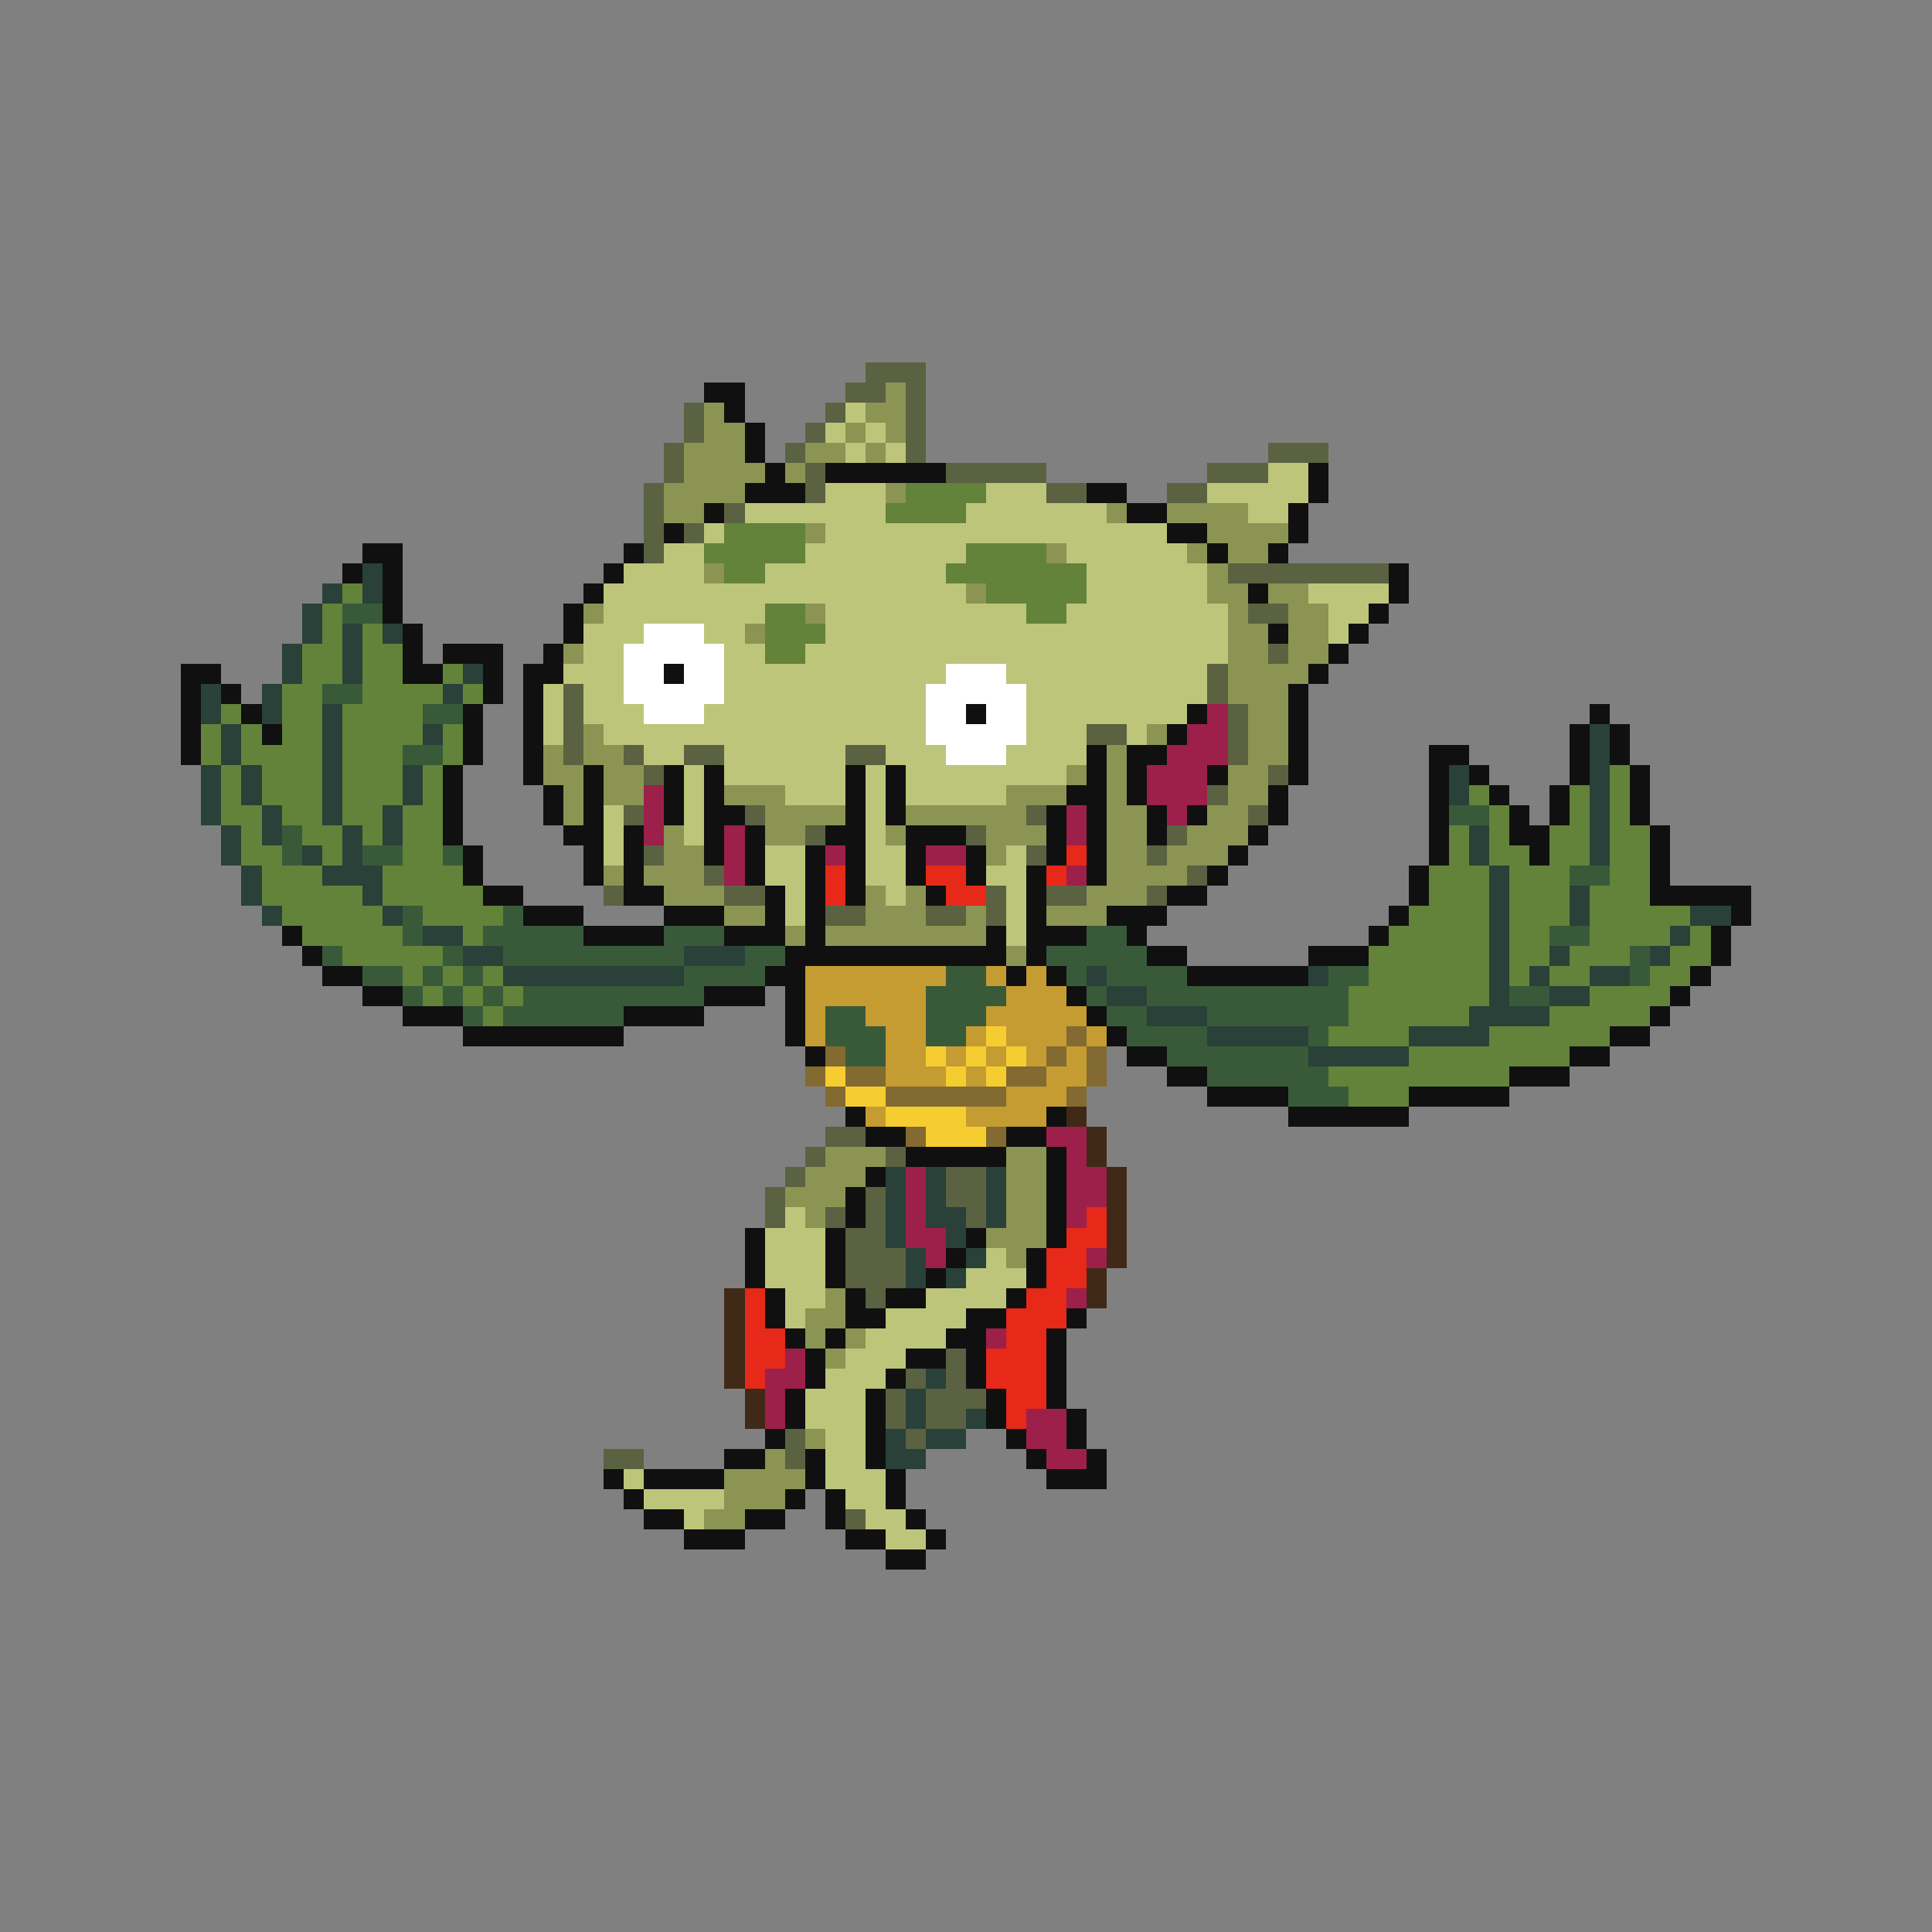 <svg xmlns="http://www.w3.org/2000/svg" viewBox="0 -0.5 96 96" shape-rendering="crispEdges">
<rect x="0" y="-0.5" width="96" height="96" fill="#808080" stroke="none"/>
<path stroke="#5a6241" d="M43 18h3M42 19h2M45 19h1M34 20h1M41 20h1M45 20h1M34 21h1M40 21h1M45 21h1M33 22h1M39 22h1M45 22h1M63 22h3M33 23h1M40 23h1M47 23h5M60 23h3M32 24h1M40 24h1M52 24h2M58 24h2M32 25h1M36 25h1M32 26h1M34 26h1M32 27h1M61 28h8M62 30h2M63 32h1M60 33h1M28 34h1M60 34h1M28 35h1M61 35h1M28 36h1M54 36h2M61 36h1M28 37h1M31 37h1M34 37h2M42 37h2M61 37h1M32 38h1M63 38h1M60 39h1M31 40h1M37 40h1M51 40h1M62 40h1M40 41h1M48 41h1M58 41h1M32 42h1M51 42h1M57 42h1M35 43h1M59 43h1M30 44h1M36 44h2M49 44h1M52 44h2M57 44h1M41 45h2M46 45h2M49 45h1M41 56h2M40 57h1M44 57h1M39 58h1M47 58h2M38 59h1M43 59h1M47 59h2M38 60h1M41 60h1M43 60h1M48 60h1M42 61h2M42 62h3M42 63h3M43 64h1M47 67h1M45 68h1M47 68h1M44 69h1M46 69h3M44 70h1M46 70h2M39 71h1M45 71h1M30 72h2M39 72h1M42 75h1" />
<path stroke="#101010" d="M35 19h2M36 20h1M37 21h1M37 22h1M38 23h1M41 23h6M65 23h1M37 24h3M54 24h2M65 24h1M35 25h1M56 25h2M64 25h1M33 26h1M58 26h2M64 26h1M18 27h2M31 27h1M60 27h1M63 27h1M17 28h1M19 28h1M30 28h1M69 28h1M19 29h1M29 29h1M62 29h1M69 29h1M19 30h1M28 30h1M68 30h1M20 31h1M28 31h1M63 31h1M67 31h1M20 32h1M22 32h3M27 32h1M66 32h1M9 33h2M20 33h2M24 33h1M26 33h2M33 33h1M65 33h1M9 34h1M11 34h1M24 34h1M26 34h1M64 34h1M9 35h1M12 35h1M23 35h1M26 35h1M48 35h1M59 35h1M64 35h1M79 35h1M9 36h1M13 36h1M23 36h1M26 36h1M58 36h1M64 36h1M78 36h1M80 36h1M9 37h1M23 37h1M26 37h1M54 37h1M56 37h2M64 37h1M71 37h2M78 37h1M80 37h1M22 38h1M26 38h1M29 38h1M33 38h1M35 38h1M42 38h1M44 38h1M54 38h1M56 38h1M60 38h1M64 38h1M71 38h1M73 38h1M78 38h1M81 38h1M22 39h1M27 39h1M29 39h1M33 39h1M35 39h1M42 39h1M44 39h1M53 39h2M56 39h1M63 39h1M71 39h1M74 39h1M77 39h1M81 39h1M22 40h1M27 40h1M29 40h1M33 40h1M35 40h2M42 40h1M44 40h1M52 40h1M54 40h1M57 40h1M59 40h1M63 40h1M71 40h1M75 40h1M77 40h1M81 40h1M22 41h1M28 41h2M31 41h1M35 41h1M37 41h1M41 41h2M45 41h3M52 41h1M54 41h1M57 41h1M62 41h1M71 41h1M75 41h2M82 41h1M23 42h1M29 42h1M31 42h1M35 42h1M37 42h1M40 42h1M42 42h1M45 42h1M48 42h1M52 42h1M54 42h1M61 42h1M71 42h1M76 42h1M82 42h1M23 43h1M29 43h1M31 43h1M37 43h1M40 43h1M42 43h1M45 43h1M48 43h1M51 43h1M54 43h1M60 43h1M70 43h1M82 43h1M24 44h2M31 44h2M38 44h1M40 44h1M42 44h1M46 44h1M51 44h1M58 44h2M70 44h1M82 44h5M26 45h3M33 45h3M38 45h1M40 45h1M51 45h1M55 45h3M69 45h1M86 45h1M14 46h1M29 46h4M36 46h3M40 46h1M49 46h1M51 46h3M56 46h1M68 46h1M85 46h1M15 47h1M39 47h11M51 47h1M57 47h2M65 47h3M85 47h1M16 48h2M38 48h2M50 48h1M52 48h1M59 48h6M84 48h1M18 49h2M35 49h3M39 49h1M53 49h1M83 49h1M20 50h3M31 50h4M39 50h1M54 50h1M82 50h1M23 51h8M39 51h1M55 51h1M80 51h2M40 52h1M56 52h2M78 52h2M58 53h2M75 53h3M60 54h4M70 54h5M42 55h1M52 55h1M64 55h6M43 56h2M50 56h2M45 57h5M52 57h1M43 58h1M52 58h1M42 59h1M52 59h1M42 60h1M52 60h1M37 61h1M41 61h1M48 61h1M52 61h1M37 62h1M41 62h1M47 62h1M51 62h1M37 63h1M41 63h1M46 63h1M51 63h1M38 64h1M42 64h1M44 64h2M50 64h1M38 65h1M42 65h2M48 65h2M53 65h1M39 66h1M41 66h1M47 66h2M52 66h1M40 67h1M45 67h2M48 67h1M52 67h1M40 68h1M44 68h1M48 68h1M52 68h1M39 69h1M43 69h1M49 69h1M52 69h1M39 70h1M43 70h1M49 70h1M53 70h1M38 71h1M43 71h1M50 71h1M53 71h1M36 72h2M40 72h1M43 72h1M51 72h1M54 72h1M30 73h1M32 73h4M40 73h1M44 73h1M52 73h3M31 74h1M39 74h1M41 74h1M44 74h1M32 75h2M37 75h2M41 75h1M45 75h1M34 76h3M42 76h2M46 76h1M44 77h2" />
<path stroke="#8b9452" d="M44 19h1M35 20h1M43 20h2M35 21h2M42 21h1M44 21h1M34 22h3M40 22h2M43 22h1M34 23h4M39 23h1M33 24h4M44 24h1M33 25h2M55 25h1M58 25h4M40 26h1M60 26h4M52 27h1M59 27h1M61 27h2M35 28h1M60 28h1M48 29h1M60 29h2M63 29h2M29 30h1M40 30h1M61 30h1M64 30h2M37 31h1M61 31h2M64 31h2M28 32h1M61 32h2M64 32h2M61 33h4M61 34h3M62 35h2M29 36h1M57 36h1M62 36h2M27 37h1M29 37h2M55 37h1M62 37h2M27 38h2M30 38h2M53 38h1M55 38h1M61 38h2M28 39h1M30 39h2M36 39h3M50 39h3M55 39h1M61 39h2M28 40h1M38 40h4M45 40h6M55 40h2M60 40h2M33 41h1M38 41h2M44 41h1M49 41h3M55 41h2M59 41h3M33 42h2M49 42h1M55 42h2M58 42h3M30 43h1M32 43h3M55 43h4M33 44h3M43 44h1M45 44h1M54 44h3M36 45h2M43 45h3M48 45h1M52 45h3M39 46h1M41 46h8M50 47h1M41 57h3M50 57h2M40 58h3M50 58h2M39 59h3M50 59h2M40 60h1M50 60h2M49 61h3M50 62h1M41 64h1M40 65h2M40 66h1M42 66h1M41 67h1M40 71h1M38 72h1M36 73h4M36 74h3M35 75h2" />
<path stroke="#bdc57b" d="M42 20h1M41 21h1M43 21h1M42 22h1M44 22h1M63 23h2M41 24h3M49 24h3M60 24h5M37 25h7M48 25h7M62 25h2M35 26h1M41 26h17M33 27h2M40 27h8M53 27h6M31 28h4M38 28h9M54 28h6M30 29h18M54 29h6M65 29h4M30 30h8M41 30h10M53 30h8M66 30h2M29 31h3M35 31h2M41 31h20M66 31h1M29 32h2M36 32h2M40 32h21M28 33h3M36 33h11M50 33h10M27 34h1M29 34h2M36 34h10M51 34h9M27 35h1M29 35h3M35 35h11M51 35h8M27 36h1M30 36h16M51 36h3M56 36h1M32 37h2M36 37h6M44 37h3M50 37h4M34 38h1M36 38h6M43 38h1M45 38h8M34 39h1M39 39h3M43 39h1M45 39h5M30 40h1M34 40h1M43 40h1M30 41h1M34 41h1M43 41h1M30 42h1M38 42h2M43 42h2M50 42h1M38 43h2M43 43h2M49 43h2M39 44h1M44 44h1M50 44h1M39 45h1M50 45h1M50 46h1M39 60h1M38 61h3M38 62h3M49 62h1M38 63h3M48 63h3M39 64h2M46 64h4M39 65h1M44 65h4M43 66h4M42 67h3M41 68h3M40 69h3M40 70h3M41 71h2M41 72h2M31 73h1M41 73h3M32 74h4M42 74h2M34 75h1M43 75h2M44 76h2" />
<path stroke="#628339" d="M45 24h4M44 25h4M36 26h4M35 27h5M48 27h4M36 28h2M47 28h7M17 29h1M49 29h5M16 30h1M38 30h2M51 30h2M16 31h1M18 31h1M38 31h3M15 32h2M18 32h2M38 32h2M15 33h2M18 33h2M22 33h1M14 34h2M18 34h4M23 34h1M11 35h1M14 35h2M17 35h4M10 36h1M12 36h1M14 36h2M17 36h4M22 36h1M10 37h1M12 37h4M17 37h3M22 37h1M11 38h1M13 38h3M17 38h3M21 38h1M80 38h1M11 39h1M13 39h3M17 39h3M21 39h1M73 39h1M78 39h1M80 39h1M11 40h2M14 40h2M17 40h2M20 40h2M74 40h1M78 40h1M80 40h1M12 41h1M15 41h2M18 41h1M20 41h2M72 41h1M74 41h1M77 41h2M80 41h2M12 42h2M16 42h1M20 42h2M72 42h1M74 42h2M77 42h2M80 42h2M13 43h3M19 43h4M71 43h3M75 43h3M80 43h2M13 44h5M19 44h5M71 44h3M75 44h3M79 44h3M14 45h5M21 45h4M70 45h4M75 45h3M79 45h5M15 46h5M23 46h1M69 46h5M75 46h2M79 46h4M84 46h1M17 47h5M68 47h6M75 47h2M78 47h3M83 47h2M20 48h1M22 48h1M24 48h1M68 48h6M75 48h1M77 48h2M82 48h2M21 49h1M23 49h1M25 49h1M67 49h7M79 49h4M24 50h1M67 50h6M77 50h5M66 51h4M74 51h6M70 52h8M66 53h9M67 54h3" />
<path stroke="#294139" d="M18 28h1M16 29h1M18 29h1M15 30h1M15 31h1M17 31h1M19 31h1M14 32h1M17 32h1M14 33h1M17 33h1M23 33h1M10 34h1M13 34h1M22 34h1M10 35h1M13 35h1M16 35h1M11 36h1M16 36h1M21 36h1M79 36h1M11 37h1M16 37h1M79 37h1M10 38h1M12 38h1M16 38h1M20 38h1M72 38h1M79 38h1M10 39h1M12 39h1M16 39h1M20 39h1M72 39h1M79 39h1M10 40h1M13 40h1M16 40h1M19 40h1M79 40h1M11 41h1M13 41h1M17 41h1M19 41h1M73 41h1M79 41h1M11 42h1M15 42h1M17 42h1M73 42h1M79 42h1M12 43h1M16 43h3M74 43h1M12 44h1M18 44h1M74 44h1M78 44h1M13 45h1M19 45h1M74 45h1M78 45h1M84 45h2M21 46h2M74 46h1M83 46h1M23 47h2M34 47h3M74 47h1M77 47h1M82 47h1M25 48h9M54 48h1M65 48h1M74 48h1M76 48h1M79 48h2M55 49h2M74 49h1M77 49h2M57 50h3M73 50h4M60 51h5M70 51h4M65 52h5M44 58h1M46 58h1M49 58h1M44 59h1M46 59h1M49 59h1M44 60h1M46 60h2M49 60h1M44 61h1M47 61h1M45 62h1M48 62h1M45 63h1M47 63h1M46 68h1M45 69h1M45 70h1M48 70h1M44 71h1M46 71h2M44 72h2" />
<path stroke="#395a39" d="M17 30h2M16 34h2M21 35h2M20 37h2M72 40h2M14 41h1M14 42h1M18 42h2M22 42h1M78 43h2M20 45h1M25 45h1M20 46h1M24 46h5M33 46h3M54 46h2M77 46h2M16 47h1M22 47h1M25 47h9M37 47h2M52 47h5M81 47h1M18 48h2M21 48h1M23 48h1M34 48h4M47 48h2M53 48h1M55 48h4M66 48h2M81 48h1M20 49h1M22 49h1M24 49h1M26 49h9M46 49h4M54 49h1M57 49h10M75 49h2M23 50h1M25 50h6M41 50h2M46 50h3M55 50h2M60 50h7M41 51h3M46 51h2M56 51h4M65 51h1M42 52h2M58 52h7M60 53h6M64 54h3" />
<path stroke="#ffffff" d="M32 31h3M31 32h5M31 33h2M34 33h2M47 33h3M31 34h5M46 34h5M32 35h3M46 35h2M49 35h2M46 36h5M47 37h3" />
<path stroke="#9c204a" d="M60 35h1M59 36h2M58 37h3M57 38h3M32 39h1M57 39h3M32 40h1M53 40h1M58 40h1M32 41h1M36 41h1M53 41h1M36 42h1M41 42h1M46 42h2M36 43h1M53 43h1M52 56h2M53 57h1M45 58h1M53 58h2M45 59h1M53 59h2M45 60h1M53 60h1M45 61h2M46 62h1M54 62h1M53 64h1M49 66h1M39 67h1M38 68h2M38 69h1M38 70h1M51 70h2M51 71h2M52 72h2" />
<path stroke="#e62918" d="M53 42h1M41 43h1M46 43h2M52 43h1M41 44h1M47 44h2M54 60h1M53 61h2M52 62h2M52 63h2M37 64h1M51 64h2M37 65h1M50 65h3M37 66h2M50 66h2M37 67h2M49 67h3M37 68h1M49 68h3M50 69h2M50 70h1" />
<path stroke="#c59c31" d="M40 48h7M49 48h1M51 48h1M40 49h6M50 49h3M40 50h1M43 50h3M49 50h5M40 51h1M44 51h2M48 51h1M50 51h3M54 51h1M44 52h2M47 52h1M49 52h1M51 52h1M53 52h1M44 53h3M48 53h1M52 53h2M50 54h3M43 55h1M48 55h4" />
<path stroke="#f6cd31" d="M49 51h1M46 52h1M48 52h1M50 52h1M41 53h1M47 53h1M49 53h1M42 54h2M44 55h4M46 56h3" />
<path stroke="#836a31" d="M53 51h1M41 52h1M52 52h1M54 52h1M40 53h1M42 53h2M50 53h2M54 53h1M41 54h1M44 54h6M53 54h1M45 56h1M49 56h1" />
<path stroke="#412918" d="M53 55h1M54 56h1M54 57h1M55 58h1M55 59h1M55 60h1M55 61h1M55 62h1M54 63h1M36 64h1M54 64h1M36 65h1M36 66h1M36 67h1M36 68h1M37 69h1M37 70h1" />
</svg>